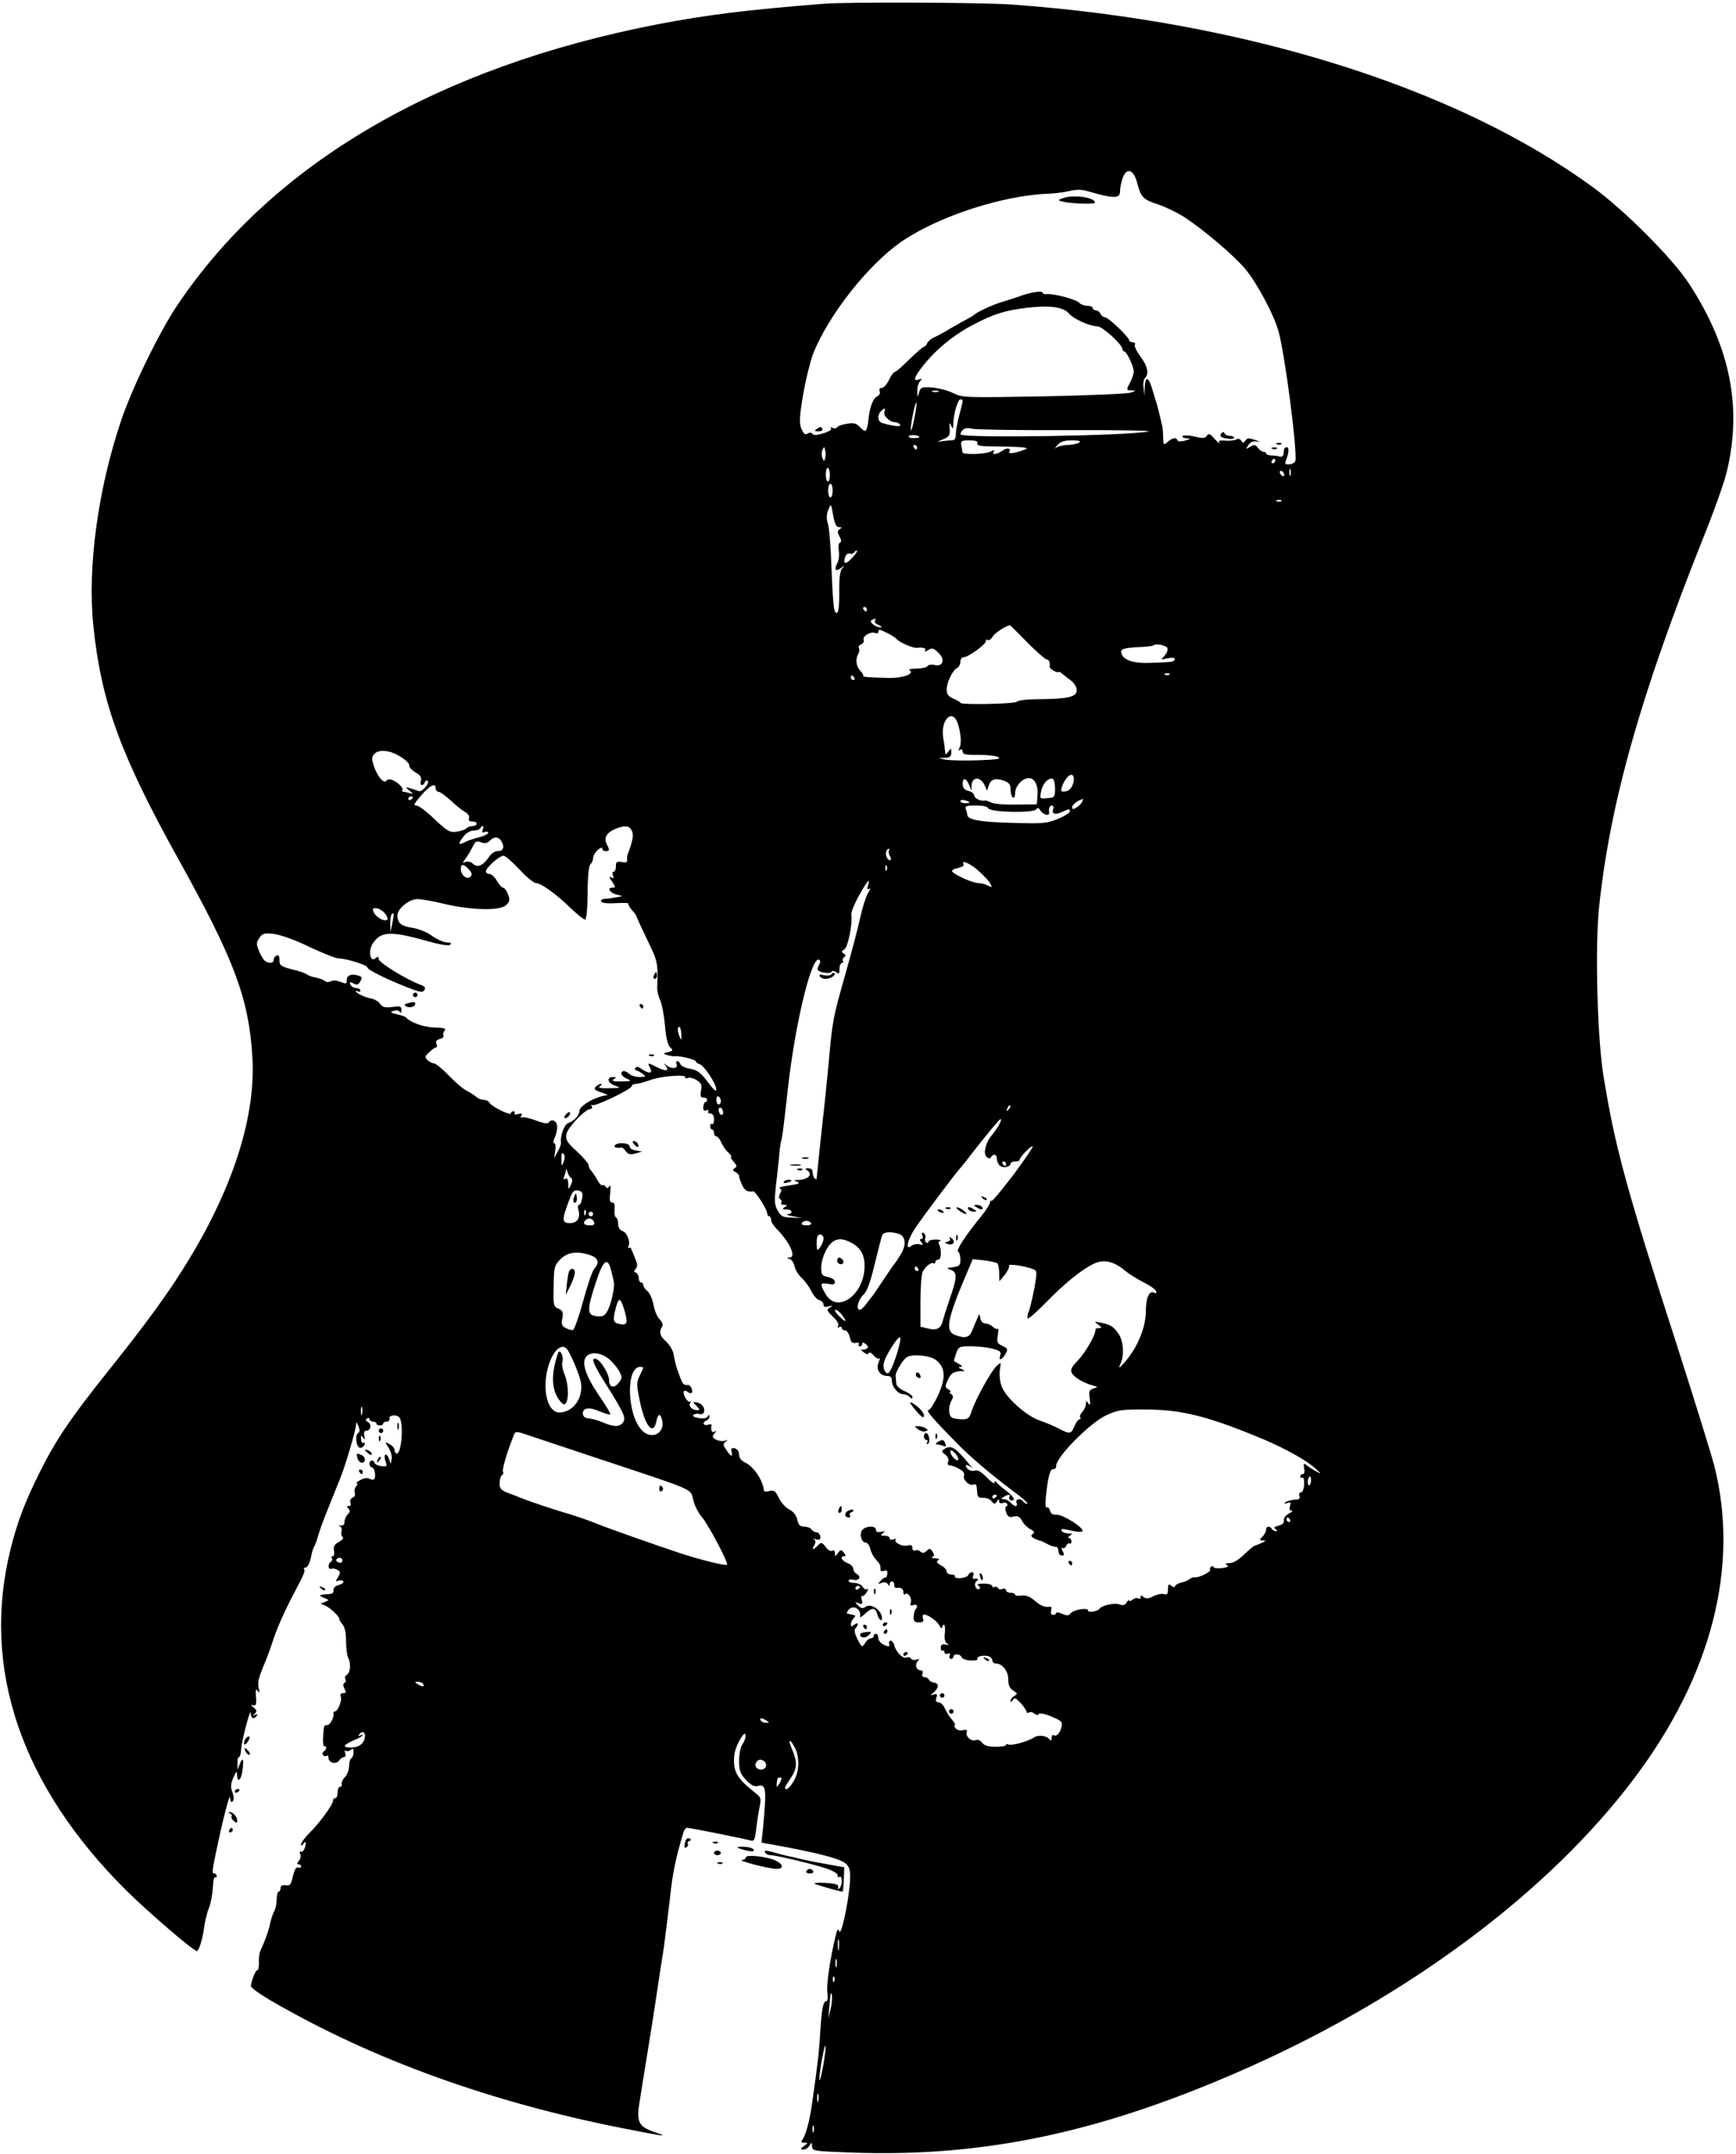 <?xml version="1.0" standalone="no"?>
<!DOCTYPE svg PUBLIC "-//W3C//DTD SVG 20010904//EN"
 "http://www.w3.org/TR/2001/REC-SVG-20010904/DTD/svg10.dtd">
<svg version="1.0" xmlns="http://www.w3.org/2000/svg"
 width="761pt" height="944pt" viewBox="0 0 761 944"
 preserveAspectRatio="xMidYMid meet">

<g transform="translate(0,944) scale(0.1,-0.1)"
fill="#000000" stroke="none">
<path d="M3605 9423 c-331 -26 -505 -48 -720 -89 -967 -187 -1690 -610 -2108
-1232 -78 -116 -197 -360 -245 -502 -102 -301 -149 -642 -123 -900 34 -335
119 -568 373 -1025 244 -439 308 -608 324 -862 17 -256 -79 -564 -275 -888
-89 -147 -184 -277 -366 -505 -154 -193 -219 -288 -289 -428 -65 -130 -100
-221 -130 -342 -129 -521 46 -1036 508 -1495 94 -93 294 -265 309 -265 9 0 26
55 32 105 4 28 13 65 21 84 8 19 15 58 17 87 1 29 5 50 10 47 4 -2 7 1 7 6 0
6 -5 11 -11 11 -11 0 -10 9 18 140 28 130 52 216 52 191 1 -17 4 -22 11 -15 6
6 6 20 -1 39 -9 24 -8 37 4 65 13 29 16 31 16 13 2 -39 18 -25 24 19 7 50 1
61 -12 27 l-10 -24 0 28 c-1 15 2 27 7 27 4 0 8 15 9 33 3 43 42 188 42 160 1
-25 15 -30 27 -11 5 7 2 8 -7 3 -11 -6 -12 -5 -2 5 10 11 9 16 -5 27 -13 11
-13 14 -2 10 12 -4 15 4 12 37 -2 31 -1 38 8 26 8 -12 9 -9 4 13 -6 25 -1 45
32 122 7 17 22 58 33 93 20 58 51 127 96 212 38 71 44 87 38 94 -3 3 -2 6 4 6
12 0 22 21 29 59 3 14 8 29 12 35 4 6 12 29 18 51 11 36 27 78 96 248 23 57
68 210 69 235 0 12 3 10 10 -7 7 -17 6 -27 -1 -31 -16 -10 -8 -65 9 -65 8 0
16 6 19 14 3 8 0 11 -5 8 -5 -3 -10 4 -10 16 -2 18 0 19 8 7 9 -12 10 -10 6 8
-3 14 0 22 8 22 20 0 26 28 8 38 -11 6 -12 11 -4 16 6 4 11 2 11 -3 0 -6 7
-11 15 -11 8 0 15 -4 15 -8 0 -5 7 -9 15 -9 8 0 15 4 15 9 0 4 7 8 15 8 8 0
14 5 12 12 -3 15 24 21 41 9 23 -14 14 -161 -9 -161 -5 0 -9 7 -9 15 0 8 -10
20 -22 26 -22 12 -22 12 -5 -15 10 -15 16 -37 14 -49 l-4 -22 -8 22 c-4 13
-11 20 -16 18 -4 -3 -4 -16 1 -29 8 -22 6 -24 -18 -21 -14 1 -28 8 -30 14 -5
16 -22 13 -22 -4 0 -8 4 -15 9 -15 11 0 19 -30 14 -47 -3 -9 -10 -10 -21 -4
-12 6 -26 4 -42 -5 -14 -7 -21 -13 -16 -14 5 0 3 -6 -3 -14 -6 -7 -9 -20 -6
-28 4 -9 -1 -18 -9 -21 -9 -4 -13 -13 -10 -22 4 -9 1 -15 -7 -15 -10 0 -10 -3
-2 -11 9 -9 8 -15 -3 -26 -8 -8 -14 -23 -14 -33 0 -12 -6 -17 -17 -15 -10 1
-12 0 -5 -2 8 -3 12 -13 9 -24 -3 -10 0 -22 5 -25 6 -4 -1 -13 -16 -21 -20
-11 -25 -19 -22 -38 3 -14 0 -25 -5 -25 -6 0 -8 -4 -4 -9 3 -5 1 -12 -5 -16
-14 -9 -12 -35 3 -30 6 3 19 0 27 -5 13 -8 13 -13 2 -31 -12 -19 -12 -21 2
-16 8 3 18 2 21 -3 3 -5 -6 -12 -20 -16 -16 -4 -24 -12 -23 -23 2 -11 -5 -16
-22 -17 -42 -2 -46 -5 -20 -16 24 -10 24 -10 5 -18 l-20 -8 20 -8 c21 -8 66
-51 62 -59 -1 -2 5 -13 14 -23 10 -11 16 -38 16 -73 0 -30 4 -64 10 -75 12
-25 9 -64 -7 -74 -7 -4 -10 -12 -6 -18 3 -6 2 -13 -4 -17 -7 -4 -7 -12 0 -26
9 -15 7 -19 -6 -19 -10 0 -14 -5 -10 -15 6 -17 -13 -65 -26 -65 -4 0 -7 -3 -6
-7 4 -17 -14 -53 -28 -53 -15 0 -15 -2 -18 -62 0 -20 2 -34 6 -31 5 2 8 0 8
-6 0 -5 -5 -13 -10 -16 -6 -4 -8 -11 -4 -16 3 -5 10 -7 15 -4 5 4 9 0 9 -8 0
-22 32 -31 46 -13 6 9 16 16 22 16 7 0 9 8 5 18 -3 9 -3 14 2 10 4 -4 14 -3
22 3 10 9 13 7 13 -9 0 -12 -4 -24 -10 -27 -5 -3 -10 -19 -10 -36 0 -16 -8
-37 -18 -47 -10 -10 -16 -24 -14 -30 2 -7 -1 -12 -7 -12 -6 0 -11 -11 -11 -25
0 -14 -4 -25 -10 -25 -5 0 -10 -5 -10 -11 0 -16 -55 -93 -100 -138 -22 -22
-40 -46 -40 -53 0 -9 3 -9 10 2 6 9 10 10 10 3 0 -21 -12 -43 -21 -37 -5 3 -6
-2 -3 -11 4 -8 1 -22 -6 -30 -9 -10 -9 -15 -1 -15 6 0 11 -4 11 -10 0 -5 -6
-7 -13 -4 -9 3 -16 -10 -23 -38 -8 -37 -12 -43 -31 -40 -16 2 -23 -2 -23 -12
0 -9 -4 -16 -9 -16 -4 0 -8 -15 -8 -33 0 -17 -4 -41 -11 -53 -6 -11 -13 -32
-16 -45 -6 -33 -21 -77 -45 -129 -4 -8 -7 -31 -6 -52 0 -20 -3 -34 -7 -32 -6
4 -28 -50 -28 -70 0 -7 39 -35 87 -63 443 -258 970 -448 1555 -562 177 -35
194 -37 123 -13 -63 22 -75 43 -63 120 5 31 20 127 34 212 14 85 34 211 44
280 10 69 24 157 30 195 5 39 17 132 26 209 12 117 26 184 61 299 3 9 10 17
15 17 13 0 256 -49 280 -56 14 -4 18 5 23 53 4 32 11 75 15 96 7 33 5 41 -13
55 -88 69 -105 98 -98 171 3 36 44 110 49 89 2 -10 -4 -28 -12 -40 -10 -13
-16 -43 -16 -74 0 -44 5 -57 30 -84 21 -22 36 -31 50 -27 39 10 41 -8 25 -183
l-7 -65 99 -18 c174 -33 257 -56 276 -79 14 -17 16 -33 12 -87 -9 -96 -38
-227 -46 -204 -5 14 -9 9 -16 -22 -24 -98 -41 -213 -36 -247 3 -23 1 -38 -5
-38 -14 0 -20 -35 -27 -145 -5 -85 -12 -141 -36 -310 -11 -74 -27 -132 -42
-153 -7 -8 -4 -12 9 -12 17 0 17 -1 -2 -15 -17 -13 -17 -14 -2 -15 9 0 22 8
27 18 9 15 10 15 11 -4 0 -20 6 -21 163 -27 595 -23 1119 90 1766 380 705 317
1307 770 1676 1261 339 451 461 929 350 1368 -13 50 -84 279 -158 510 -227
703 -277 884 -328 1200 -27 166 -37 556 -20 730 47 457 179 927 452 1613 50
123 99 260 109 305 68 283 14 549 -168 826 -72 109 -282 320 -420 420 -595
435 -1521 726 -2547 800 -125 9 -729 12 -830 3z m1380 -785 c16 -62 26 -73 92
-94 30 -10 83 -35 117 -57 81 -53 216 -167 266 -227 49 -59 123 -196 144 -270
28 -95 85 -537 74 -571 -2 -7 -14 -13 -27 -14 -16 -1 -20 2 -15 14 14 33 16
61 5 61 -6 0 -12 -4 -12 -10 -1 -5 -2 -16 -3 -22 -1 -7 -8 -11 -16 -9 -8 3
-25 5 -37 5 -13 1 -23 4 -23 9 0 4 -5 7 -11 7 -7 0 -18 8 -25 18 -11 14 -16
15 -34 4 -19 -12 -20 -11 -8 7 9 14 20 19 38 16 16 -3 13 0 -8 7 -27 9 -35 9
-43 -3 -8 -12 -10 -12 -18 0 -5 8 -14 10 -22 5 -8 -4 -29 -7 -47 -5 -26 2 -33
0 -27 -11 4 -7 -4 1 -19 17 -21 24 -27 27 -35 16 -8 -12 -18 -13 -55 -4 -26 6
-49 6 -52 2 -3 -5 5 -9 18 -10 20 -1 19 -2 -7 -10 -19 -5 -31 -5 -33 1 -5 15
-23 12 -44 -7 -17 -15 -18 -14 -19 20 -1 21 -2 40 -3 45 -1 4 -6 23 -10 42 -4
19 -11 46 -15 60 -5 14 -14 44 -21 68 -16 52 -29 54 -32 5 l-1 -38 -4 34 c-3
18 0 38 6 44 19 19 12 52 -20 95 -17 23 -28 46 -24 52 3 5 -1 10 -9 10 -9 0
-16 4 -16 8 0 14 -92 102 -107 102 -7 0 -16 7 -19 15 -4 8 -12 15 -20 15 -8 0
-14 5 -14 10 0 6 -11 10 -24 10 -13 0 -29 6 -35 13 -12 15 -115 42 -143 38
-10 -1 -18 2 -18 7 0 10 -63 -1 -105 -18 -11 -4 -40 -13 -65 -21 -41 -11 -118
-46 -130 -59 -3 -3 -16 -11 -30 -18 -14 -7 -47 -26 -75 -42 -27 -17 -60 -34
-73 -40 -12 -5 -25 -17 -28 -25 -4 -8 -10 -15 -14 -15 -5 0 -33 -25 -64 -55
-30 -30 -59 -55 -63 -55 -5 0 -17 -16 -26 -35 -9 -19 -23 -35 -32 -35 -9 0
-12 -6 -9 -15 4 -8 -1 -17 -9 -21 -19 -7 -34 -45 -40 -102 -7 -55 -12 -61 -37
-34 -16 17 -27 20 -57 15 -21 -3 -41 -10 -44 -16 -4 -5 -12 -6 -19 -2 -8 5
-11 4 -7 -2 4 -6 -12 -16 -35 -22 -27 -9 -43 -9 -47 -2 -4 6 -12 6 -21 1 -11
-7 -17 -1 -27 21 -10 24 -9 49 7 147 11 64 31 146 44 181 68 171 243 393 389
493 163 111 444 202 642 209 28 1 69 6 93 12 30 7 54 7 80 -1 119 -34 142 -33
142 2 0 13 5 37 11 55 17 49 49 39 64 -21z m-300 -571 c21 -25 92 -57 126 -57
21 0 109 -80 109 -99 0 -6 4 -11 8 -11 11 0 42 -66 42 -88 0 -9 -7 -30 -15
-46 -19 -36 -19 -36 8 -37 18 -1 17 -2 -8 -10 -16 -5 -189 -12 -383 -16 -344
-6 -354 -6 -395 15 -23 11 -64 22 -91 24 -46 3 -50 1 -57 -22 -7 -24 -7 -24
-8 5 -1 17 5 37 12 44 10 11 9 13 -5 8 -28 -10 -21 11 19 61 56 71 136 136
221 180 88 46 139 62 232 73 101 12 161 4 185 -24z m-572 -344 c-7 -2 -19 -2
-25 0 -7 3 -2 5 12 5 14 0 19 -2 13 -5z m107 -40 c0 -5 -7 -33 -15 -63 -8 -30
-15 -67 -15 -82 0 -22 -5 -28 -22 -28 -13 0 -34 -3 -48 -5 -15 -3 -11 0 10 8
31 13 35 18 33 48 -2 27 -1 30 6 14 8 -17 10 -16 10 10 1 42 20 105 31 105 6
0 10 -3 10 -7z m-211 -72 c-6 -34 -14 -60 -16 -57 -2 2 1 32 8 65 6 34 14 60
16 57 2 -2 -1 -32 -8 -65z m-132 25 c-7 -17 23 -46 46 -46 9 0 19 -5 23 -11 6
-11 -25 -8 -78 7 -21 6 -24 34 -6 52 16 16 21 15 15 -2z m808 -81 c215 1 372
-2 350 -6 -97 -19 -806 -30 -824 -13 -2 2 1 10 8 18 8 10 21 12 44 7 18 -4
208 -7 422 -6z m-655 -31 c0 -2 -12 -4 -26 -4 -14 0 -23 4 -20 9 6 8 46 4 46
-5z m254 -27 c-3 -9 12 -13 63 -13 133 -2 169 -5 148 -13 -39 -16 -77 -22 -71
-12 11 17 -10 21 -30 6 -23 -17 -48 -20 -38 -4 5 8 1 8 -14 0 -23 -12 -122
-15 -123 -3 0 4 -2 17 -5 30 -3 20 0 22 36 22 28 0 38 -4 34 -13z m446 3 c-8
-5 -31 -10 -50 -10 -20 0 -42 -6 -50 -12 -8 -7 -6 -3 4 10 15 17 30 22 65 22
33 0 42 -3 31 -10z m-710 -20 c0 -5 -2 -10 -4 -10 -3 0 -8 5 -11 10 -3 6 -1
10 4 10 6 0 11 -4 11 -10z m-403 -47 c-4 -17 -4 -17 -12 0 -4 9 -4 25 0 35 8
16 8 16 12 0 3 -10 3 -26 0 -35z m1973 -13 c0 -5 -5 -10 -11 -10 -5 0 -7 5 -4
10 3 6 8 10 11 10 2 0 4 -4 4 -10z m-1952 -60 c0 -16 -4 -30 -9 -30 -5 0 -9
14 -9 30 0 17 4 30 8 30 5 0 9 -13 10 -30z m2019 -2 c-3 -7 -5 -2 -5 12 0 14
2 19 5 13 2 -7 2 -19 0 -25z m-27 1 c0 -6 -4 -7 -10 -4 -5 3 -10 11 -10 16 0
6 5 7 10 4 6 -3 10 -11 10 -16z m-1980 -69 c0 -16 -4 -30 -10 -30 -5 0 -10 14
-10 30 0 17 5 30 10 30 6 0 10 -13 10 -30z m1967 -46 c-3 -3 -12 -4 -19 -1 -8
3 -5 6 6 6 11 1 17 -2 13 -5z m-1939 -114 c13 0 14 -2 3 -9 -11 -7 -11 -13 -1
-32 9 -16 9 -24 2 -27 -6 -2 -8 -17 -5 -36 3 -18 0 -43 -7 -55 -15 -28 -6 -38
17 -20 16 13 17 12 4 -3 -9 -12 -13 -44 -12 -102 1 -47 -3 -87 -8 -90 -15 -10
-19 20 -26 194 -3 91 -10 179 -16 196 -7 22 -6 39 2 60 12 29 12 29 21 -23 7
-39 14 -53 26 -53z m57 -135 c-27 -30 -41 -29 -30 4 3 11 12 18 20 15 7 -3 16
0 20 6 4 6 9 9 12 7 2 -3 -7 -17 -22 -32z m65 -225 c0 -5 -2 -10 -4 -10 -3 0
-8 5 -11 10 -3 6 -1 10 4 10 6 0 11 -4 11 -10z m35 -50 c-3 -6 4 -14 17 -19
13 -6 16 -10 8 -10 -23 -1 -54 26 -38 32 19 8 20 8 13 -3z m668 -95 c41 -41
79 -75 85 -75 11 0 16 -13 13 -32 0 -4 8 -12 19 -18 11 -6 20 -8 20 -5 0 3 6
1 13 -5 6 -5 24 -19 40 -31 16 -12 27 -30 27 -44 0 -29 -37 -38 -165 -39 -50
0 -93 -5 -97 -11 -7 -10 -248 -15 -248 -5 0 3 -13 11 -30 18 -23 10 -30 20
-30 40 0 32 25 84 46 95 8 4 14 17 14 27 0 11 7 20 15 20 20 0 101 59 97 72
-1 5 2 7 7 3 6 -3 16 4 23 16 10 16 55 45 75 49 2 0 36 -34 76 -75z m-610 39
c18 -9 34 -20 37 -24 9 -13 71 -41 88 -39 31 3 43 -1 37 -12 -4 -6 2 -5 13 2
18 11 24 9 45 -11 32 -30 21 -64 -17 -54 -13 3 -27 1 -30 -5 -4 -6 -26 -11
-49 -11 -25 0 -37 -4 -29 -8 22 -15 -31 -34 -89 -33 -88 2 -119 4 -115 9 3 2
-4 13 -14 24 -18 20 -21 52 -6 76 4 7 4 17 1 22 -3 6 1 13 10 16 9 4 14 13 11
20 -6 16 30 38 50 30 8 -3 14 -1 14 4 0 14 6 13 43 -6z m1225 -66 c2 -9 -5
-23 -14 -33 -17 -17 -16 -17 14 -10 21 4 32 3 32 -4 0 -6 -10 -11 -22 -12 -13
-1 -52 -3 -88 -4 -67 -3 -113 11 -123 39 -8 21 3 26 72 30 34 1 63 5 66 7 11
11 60 1 63 -13z m9 -114 c-3 -3 -12 -4 -19 -1 -8 3 -5 6 6 6 11 1 17 -2 13 -5z
m-1382 -14 c3 -5 1 -10 -4 -10 -6 0 -11 5 -11 10 0 6 2 10 4 10 3 0 8 -4 11
-10z m454 -202 c14 -44 17 -90 6 -107 -5 -10 -4 -12 3 -7 7 4 12 1 12 -8 0
-12 14 -15 69 -14 38 0 77 -4 87 -10 14 -8 -8 -11 -92 -14 -61 -2 -124 0 -140
3 l-29 7 28 1 c21 1 27 6 27 23 0 20 -1 21 -13 4 -12 -16 -13 -16 -14 1 -1 10
-4 36 -8 58 -14 81 41 134 64 63z m-2442 -145 c23 -14 39 -31 37 -37 -2 -6 9
-20 26 -30 23 -13 29 -23 25 -37 -7 -21 10 -27 18 -6 2 6 8 9 12 5 10 -10 -25
-50 -39 -45 -6 2 -22 8 -36 12 -25 7 -25 7 -5 -10 18 -15 18 -16 2 -11 -10 3
-23 6 -28 6 -6 0 -8 4 -5 8 6 9 -21 35 -47 45 -9 3 -19 2 -23 -4 -10 -16 -39
17 -54 61 -11 32 -11 42 0 55 19 23 71 18 117 -12z m2946 -120 c-6 -18 -18
-29 -32 -31 -20 -3 -22 0 -16 20 4 13 14 31 23 41 22 25 37 7 25 -30z m-453
-7 l9 -21 0 22 c2 41 40 41 58 0 l10 -22 7 22 c9 28 29 35 66 22 24 -9 30 -17
30 -39 0 -16 5 -32 10 -35 6 -4 10 5 10 19 0 31 32 66 60 66 26 0 42 -32 38
-78 l-3 -37 -90 -1 c-50 -1 -99 3 -110 9 -11 6 -24 10 -29 9 -16 -5 -46 10
-46 23 0 7 -11 16 -25 19 -18 5 -25 13 -25 32 0 29 17 24 30 -10z m375 -12 c0
-37 -2 -39 -34 -42 -33 -3 -34 -3 -27 30 6 34 32 61 51 55 5 -2 10 -21 10 -43z
m-2715 1 c0 -8 6 -15 13 -15 6 0 31 -18 55 -40 23 -22 52 -44 63 -50 12 -7 18
-18 15 -26 -3 -9 1 -14 14 -14 11 0 20 -4 20 -10 0 -5 -8 -10 -18 -10 -10 0
-23 -5 -29 -11 -5 -5 -25 -12 -43 -14 -28 -4 -40 3 -95 55 -34 33 -70 60 -80
60 -14 0 -9 9 21 44 40 46 64 57 64 31z m-100 -39 c0 -3 -4 -8 -10 -11 -5 -3
-10 -1 -10 4 0 6 5 11 10 11 6 0 10 -2 10 -4z m2440 -22 c0 -2 -9 -4 -20 -4
-11 0 -20 4 -20 9 0 5 9 7 20 4 11 -3 20 -7 20 -9z m494 3 c-2 -7 -13 -18 -24
-25 -16 -10 -20 -10 -20 1 0 11 24 29 47 36 1 1 0 -5 -3 -12z m-412 -29 c6
-18 199 -22 210 -5 6 9 11 7 19 -5 10 -18 40 -26 38 -10 -3 18 2 32 12 32 6 0
9 -7 6 -15 -9 -23 10 -28 43 -11 24 11 30 12 30 1 0 -7 -24 -22 -53 -34 -49
-20 -66 -21 -205 -17 -140 4 -192 14 -192 36 0 4 -3 15 -6 24 -5 13 2 16 44
16 31 0 52 -5 54 -12z m-2216 -94 c-4 -12 -2 -15 9 -10 8 3 15 1 15 -4 0 -5
-19 -14 -42 -20 -24 -6 -51 -15 -61 -21 -28 -15 -30 -6 -6 24 12 16 30 27 44
27 13 0 27 5 30 10 10 16 18 12 11 -6z m653 -3 c10 -18 6 -42 -16 -101 -4 -8
-5 -21 -4 -29 2 -10 -5 -12 -23 -9 -22 4 -26 2 -26 -18 0 -13 -4 -24 -10 -24
-5 0 -6 -7 -3 -17 5 -12 3 -14 -8 -8 -10 7 -9 1 4 -18 16 -24 16 -27 1 -27
-26 0 -9 -25 22 -31 21 -5 24 -7 9 -9 -11 -2 -24 -4 -30 -5 -5 -2 -20 -3 -33
-4 -14 -1 -21 -5 -16 -12 4 -7 29 -9 65 -7 32 2 56 1 54 -2 -3 -4 5 -16 15
-28 11 -12 20 -24 20 -27 0 -3 21 -49 47 -103 47 -96 48 -103 44 -210 -1 -13
5 -38 13 -55 8 -18 17 -67 21 -111 4 -52 12 -84 22 -95 15 -14 14 -16 -8 -22
-24 -5 -24 -6 -3 -13 12 -3 26 -6 30 -5 18 4 94 -14 94 -22 0 -4 8 -10 18 -13
20 -7 72 -86 72 -111 0 -11 -14 1 -37 33 -31 41 -45 52 -76 58 -21 3 -41 12
-44 20 -3 8 -9 14 -14 14 -4 0 -6 -7 -3 -15 8 -19 -26 -21 -46 -2 -12 10 -12
9 -1 -5 17 -23 -2 -24 -43 -3 -37 19 -39 19 -26 -5 13 -25 -5 -27 -37 -5 -14
10 -24 12 -28 5 -3 -5 -2 -10 2 -10 5 0 18 -7 29 -15 18 -14 17 -14 -13 -15
-17 0 -39 7 -47 16 -9 8 -20 12 -26 9 -14 -8 -3 -24 24 -35 16 -7 9 -9 -29 -9
-36 -1 -46 2 -35 9 13 8 13 10 -2 10 -30 0 -26 -25 6 -37 30 -11 29 -11 -24
-12 -39 -1 -51 2 -40 9 8 5 10 10 4 10 -5 0 -16 -6 -22 -12 -10 -10 -6 -15 20
-24 l33 -12 -30 -7 c-47 -13 -95 -45 -95 -64 0 -19 -24 -44 -51 -54 -15 -5
-34 -57 -30 -84 1 -7 -5 -25 -14 -40 l-16 -28 5 33 c3 18 1 32 -5 32 -5 0 -4
11 4 28 7 15 11 37 9 50 -3 22 -26 30 -37 12 -4 -6 -26 -2 -57 10 -28 11 -56
16 -61 13 -6 -4 -7 -1 -2 7 6 10 3 12 -13 8 -12 -4 -20 -2 -16 3 3 5 0 9 -5 9
-6 0 -11 -4 -11 -9 0 -12 -83 28 -93 45 -4 8 -16 14 -27 14 -10 0 -25 6 -32
13 -7 6 -26 19 -42 27 -17 8 -52 39 -80 68 -27 28 -56 52 -64 52 -7 0 -20 7
-28 14 -12 13 -12 18 8 35 12 12 25 21 30 21 4 0 5 7 1 16 -4 10 1 17 16 21
11 3 18 9 15 15 -3 5 -1 15 5 21 8 10 -2 13 -44 14 -47 1 -108 23 -125 44 -3
4 -21 10 -40 14 -29 7 -32 9 -15 15 12 4 23 3 27 -4 5 -7 8 -4 8 8 0 16 -6 18
-40 13 -32 -4 -43 -1 -53 13 -7 11 -25 21 -39 24 -29 5 -68 24 -68 32 0 3 5 2
10 -1 6 -3 10 -1 10 4 0 6 -9 11 -19 11 -10 0 -21 7 -25 15 -4 13 -2 13 14 5
15 -8 21 -6 30 10 9 17 7 20 -14 26 -29 7 -46 -1 -46 -22 0 -17 -1 -17 -33 -5
-13 5 -30 5 -37 1 -8 -5 -19 -5 -26 1 -7 6 -25 12 -40 15 -16 3 -33 9 -39 14
-5 5 -35 15 -65 22 -49 13 -55 17 -55 40 1 17 -4 24 -12 21 -7 -3 -13 -11 -13
-19 0 -15 -18 -18 -37 -6 -7 4 -19 24 -27 43 -13 32 -13 38 1 59 14 20 22 22
65 17 29 -4 94 -27 155 -57 58 -27 115 -50 127 -50 32 0 126 -29 126 -39 0
-10 77 -49 173 -87 58 -23 70 -25 77 -13 7 10 2 17 -18 24 -60 22 -182 97
-182 112 0 12 -3 13 -15 3 -22 -19 -32 33 -11 65 35 54 77 56 236 12 62 -18
98 -23 104 -17 7 7 1 10 -15 10 -14 0 -43 13 -65 29 -22 16 -59 31 -86 35 -50
8 -64 19 -66 53 -1 30 51 73 88 73 16 0 69 -9 117 -21 118 -28 244 -31 271 -6
17 16 18 22 9 48 -6 16 -16 29 -22 29 -5 0 -18 14 -27 30 -9 17 -24 30 -33 30
-8 0 -15 5 -15 11 0 16 59 69 77 69 8 0 39 -27 70 -60 30 -33 63 -60 73 -60
22 0 91 -50 154 -112 28 -26 55 -48 60 -48 7 0 11 42 12 115 0 75 5 120 12
127 7 7 12 19 12 28 0 9 9 25 20 35 11 10 20 13 20 7 0 -7 7 -12 15 -12 18 0
18 5 5 30 -14 26 -2 50 34 66 43 18 64 17 75 -5z m-569 -51 c13 -25 5 -40 -20
-40 -11 0 -27 -11 -36 -25 -25 -38 -51 -49 -70 -31 -8 9 -22 12 -32 9 -16 -7
-16 -5 1 17 10 14 23 37 30 51 10 22 16 25 35 18 17 -6 28 -5 38 6 21 21 41
19 54 -5z m1697 -36 c-3 -4 -2 -15 4 -25 6 -11 6 -19 0 -19 -5 0 -12 7 -15 16
-6 16 0 34 11 34 4 0 3 -3 0 -6z m393 -91 c23 -20 46 -45 51 -55 9 -17 8 -18
-10 -9 -11 6 -30 11 -42 11 -25 0 -105 36 -115 51 -3 5 8 12 25 15 17 4 28 10
25 15 -14 24 31 5 66 -28z m-2235 7 c14 -15 16 -23 7 -32 -15 -15 -42 7 -42
33 0 25 12 24 35 -1z m1832 -2 c-3 -8 -6 -5 -6 6 -1 11 2 17 5 13 3 -3 4 -12
1 -19z m-82 -69 c-5 -15 -4 -19 5 -14 7 4 5 -4 -4 -17 -9 -14 -25 -63 -35
-109 -10 -46 -39 -156 -64 -244 -58 -205 -57 -200 -77 -420 -6 -66 -20 -199
-31 -295 -10 -96 -19 -179 -19 -184 0 -11 -14 2 -16 15 -1 5 -2 14 -3 19 0 6
-9 10 -18 10 -14 0 -15 -2 -5 -9 27 -17 6 -40 -38 -42 -22 0 -23 -1 -5 -8 15
-6 6 -10 -35 -16 -30 -4 -49 -9 -43 -12 9 -3 10 -10 3 -23 -7 -13 -7 -21 0
-25 6 -4 8 -11 5 -16 -4 -5 2 -9 12 -9 15 0 16 -2 3 -10 -12 -8 -11 -10 8 -10
26 0 30 -19 5 -21 -10 -1 0 -5 22 -9 l40 -8 -45 2 c-38 1 -46 5 -61 31 -14 25
-15 42 -8 105 5 41 11 99 14 128 2 29 6 61 9 70 5 18 7 26 31 242 33 287 104
574 136 554 5 -3 6 -11 2 -17 -4 -7 -8 -17 -9 -24 -2 -13 54 -24 62 -11 3 5
12 4 20 -3 11 -9 14 -7 14 15 0 14 5 26 11 26 5 0 8 4 4 9 -3 5 0 13 6 17 8 4
7 9 -2 15 -12 8 -11 11 3 19 15 10 36 110 30 153 -1 10 14 48 34 83 36 65 51
81 39 43z m-2121 -118 c10 -11 16 -24 15 -29 -6 -15 -46 4 -59 27 -9 18 -8 21
8 21 10 0 27 -9 36 -19z m36 -46 l-8 -40 -1 36 c0 20 2 39 6 42 11 11 11 4 3
-38z m1267 -488 c1 -26 0 -28 -7 -12 -11 26 -12 45 -2 45 4 0 8 -15 9 -33z
m17 -189 c-3 -4 2 -5 11 -2 8 4 26 -1 40 -10 20 -13 23 -22 18 -46 -4 -23 -2
-30 11 -30 9 0 16 -4 16 -10 0 -5 -4 -10 -8 -10 -4 0 -8 -9 -9 -21 -1 -15 3
-19 13 -15 9 3 12 1 9 -4 -3 -6 1 -10 9 -10 10 0 16 -9 16 -26 0 -14 -4 -23
-8 -20 -5 3 -9 -1 -9 -9 0 -8 4 -15 9 -15 4 0 8 -7 8 -15 0 -8 5 -15 10 -15 6
0 16 -12 22 -27 7 -16 21 -36 32 -45 10 -10 15 -18 11 -18 -4 0 0 -9 11 -21
14 -16 16 -22 5 -28 -11 -7 -10 -11 4 -18 9 -5 16 -13 15 -17 -1 -4 5 -20 12
-36 11 -27 25 -35 50 -31 10 1 61 -80 61 -96 0 -7 4 -13 9 -13 4 0 8 -7 8 -15
0 -9 11 -27 24 -40 57 -57 88 -124 58 -126 -16 -1 -16 -2 -1 -6 9 -2 19 -17
22 -32 3 -15 17 -39 32 -52 14 -13 33 -39 42 -58 9 -19 25 -36 35 -39 10 -2
18 -11 18 -19 0 -10 7 -13 23 -8 19 5 19 4 5 -5 -16 -10 -14 -13 13 -40 19
-17 28 -34 23 -41 -4 -8 -3 -9 4 -5 7 4 12 2 12 -3 0 -6 6 -11 14 -11 8 0 17
-13 21 -29 5 -23 11 -29 26 -26 11 2 17 0 14 -6 -4 -5 -1 -9 4 -9 6 0 11 5 11
11 0 8 5 7 15 -1 12 -10 13 -15 3 -21 -6 -4 -17 -5 -23 -3 -5 3 -1 -2 10 -11
12 -10 21 -12 23 -5 2 6 12 2 21 -9 10 -12 21 -17 25 -14 4 4 3 -5 -3 -19 -12
-31 7 -58 40 -58 13 0 19 -7 19 -22 0 -26 27 -58 50 -58 9 0 21 -5 28 -12 9
-9 12 -9 12 0 0 6 -16 18 -35 26 -21 9 -35 22 -36 33 -1 10 -2 25 -3 33 -1 16
30 70 49 82 22 16 102 8 128 -12 42 -33 44 -78 9 -155 -17 -36 -36 -65 -42
-65 -13 0 20 -38 125 -145 63 -64 156 -143 276 -232 23 -18 38 -33 31 -33 -6
0 -14 5 -17 10 -10 16 -35 12 -29 -5 4 -8 2 -15 -4 -15 -5 0 -15 7 -22 15 -7
8 -20 15 -29 15 -14 0 -14 2 -1 10 19 12 33 13 25 1 -3 -5 -1 -12 4 -15 5 -4
12 -2 15 3 3 5 -11 21 -32 37 -20 15 -40 33 -44 38 -5 7 -8 7 -8 -2 0 -7 -16
4 -35 24 -24 25 -40 34 -53 29 -11 -3 -24 1 -32 10 -15 18 0 20 20 3 8 -7 -6
10 -30 38 -46 53 -63 61 -90 44 -13 -9 -13 -12 4 -25 11 -8 16 -21 13 -30 -4
-8 -2 -16 3 -16 19 -3 25 -5 48 -18 14 -7 21 -18 18 -26 -7 -18 22 -48 40 -41
8 3 14 0 15 -7 1 -7 2 -21 3 -32 1 -15 8 -20 26 -19 13 1 30 -6 37 -15 11 -14
14 -14 23 -1 7 12 10 12 10 1 0 -7 6 -11 15 -8 8 4 17 2 20 -3 3 -4 1 -10 -4
-12 -5 -2 -5 -13 0 -27 7 -18 14 -22 32 -17 18 4 27 0 37 -18 6 -13 23 -30 36
-37 18 -9 21 -15 12 -21 -10 -6 -9 -11 4 -19 10 -5 21 -10 25 -10 5 -1 17 -6
28 -12 20 -11 26 -13 45 -16 6 0 10 -9 10 -19 0 -10 7 -19 14 -19 12 0 13 5 4
20 -6 12 -6 17 0 13 5 -3 13 1 16 10 3 8 10 13 14 10 5 -3 9 1 9 9 0 8 -5 15
-11 15 -6 0 -4 5 4 10 12 8 11 10 -7 10 -12 0 -25 5 -28 10 -7 12 -1 12 48 1
20 -5 39 -5 42 -1 9 14 -87 74 -113 72 -16 -1 -26 4 -29 18 -3 11 -10 17 -15
14 -6 -4 -6 18 -2 58 9 82 19 114 33 110 6 -1 11 5 11 14 0 39 148 189 220
222 49 23 67 26 170 25 162 0 278 -30 520 -131 98 -42 188 -92 227 -128 27
-24 27 -25 3 -12 -14 7 -32 19 -41 26 -14 11 -16 10 -12 -13 3 -15 1 -25 -6
-25 -6 0 -11 -5 -11 -11 0 -5 4 -8 9 -4 5 3 9 -10 8 -30 -1 -20 -7 -35 -14
-35 -7 0 -10 -7 -7 -15 4 -9 0 -15 -7 -16 -27 -1 -51 -8 -57 -15 -4 -4 1 -4
11 -1 15 6 17 3 12 -13 -4 -13 -2 -20 7 -20 7 0 2 -6 -12 -13 -14 -8 -24 -20
-22 -30 2 -11 -6 -19 -24 -23 -19 -5 -22 -9 -12 -15 9 -6 9 -9 1 -9 -6 0 -15
5 -18 10 -9 15 -25 12 -25 -4 0 -8 -7 -22 -16 -30 -14 -15 -14 -16 3 -17 14 0
12 -3 -7 -11 -14 -6 -28 -12 -31 -12 -3 -1 -24 -18 -45 -38 -24 -24 -48 -38
-64 -38 -18 0 -21 -3 -11 -9 9 -6 2 -10 -23 -13 -20 -2 -36 0 -36 5 0 4 -5 5
-10 2 -6 -4 -8 -10 -5 -15 5 -8 -54 -37 -69 -32 -4 1 -14 -2 -21 -8 -7 -6 -24
-13 -36 -15 -13 -3 -26 -10 -27 -15 -3 -7 -9 -7 -18 1 -11 9 -14 6 -14 -15 0
-22 -4 -26 -17 -22 -10 3 -31 -1 -47 -9 -22 -12 -32 -12 -42 -4 -11 9 -14 8
-14 0 0 -7 -5 -9 -10 -6 -6 4 -17 1 -25 -5 -8 -7 -15 -9 -15 -4 0 5 -5 1 -11
-8 -7 -13 -15 -15 -32 -9 -21 8 -76 -4 -87 -19 -9 -12 -50 -19 -50 -8 0 14
-63 5 -76 -12 -10 -11 -17 -12 -38 -2 -14 6 -26 8 -26 3 0 -4 -6 -8 -14 -8 -8
0 -11 8 -8 19 2 10 1 18 -4 17 -23 -4 -41 3 -69 27 -21 18 -38 24 -57 22 -16
-3 -28 -1 -28 4 0 4 -9 8 -20 8 -11 0 -20 5 -20 11 0 6 -7 9 -15 6 -8 -4 -17
-2 -20 4 -4 5 -11 7 -16 4 -5 -4 -9 -1 -9 4 0 6 -17 11 -37 11 -25 0 -33 -3
-24 -9 8 -5 9 -11 3 -15 -5 -3 -13 2 -16 11 -4 9 -1 20 6 25 12 7 4 12 -14 9
-4 0 -5 6 -2 14 4 8 1 15 -5 15 -7 0 -14 -6 -16 -12 -3 -7 -19 -13 -35 -14
-16 -1 -27 3 -24 7 3 5 -4 9 -15 9 -12 0 -21 6 -21 13 0 8 -11 20 -25 27 -18
10 -22 16 -13 22 9 5 5 8 -12 9 -14 0 -20 3 -13 6 9 3 10 9 1 23 -10 15 -13
16 -26 4 -11 -11 -17 -12 -28 -3 -7 6 -18 8 -24 4 -5 -3 -10 1 -10 10 0 13 -6
16 -22 12 -24 -6 -63 15 -51 27 4 4 0 4 -10 0 -10 -3 -17 -1 -17 5 0 6 -10 11
-22 11 -19 0 -20 2 -8 11 12 9 11 10 -7 6 -16 -3 -23 0 -23 9 0 19 -44 18 -60
-1 -14 -17 -4 -55 15 -55 7 0 16 -12 20 -27 3 -16 15 -37 25 -48 18 -19 20
-24 20 -45 0 -5 7 -7 15 -4 8 4 15 1 15 -5 0 -16 -4 -26 -10 -24 -3 0 -12 -6
-20 -15 -13 -14 -12 -15 5 -9 11 5 22 3 27 -5 6 -10 8 -10 8 0 0 6 5 12 10 12
6 0 10 -7 10 -15 0 -8 3 -14 8 -14 21 4 32 -3 32 -18 0 -9 3 -13 7 -10 11 12
31 -13 26 -34 -4 -15 -2 -18 11 -13 16 6 22 -7 9 -19 -3 -4 -7 -18 -8 -32 0
-20 4 -25 23 -25 17 0 22 4 19 14 -3 8 -3 16 -1 19 10 9 58 -22 71 -45 7 -13
12 -17 13 -10 0 6 4 12 8 12 4 0 6 -16 4 -36 -3 -24 0 -40 9 -46 11 -7 9 -9
-6 -5 -15 3 -21 -1 -21 -14 0 -10 4 -15 8 -13 4 3 8 0 8 -6 0 -7 7 -10 14 -7
10 4 13 1 9 -9 -3 -7 0 -14 6 -14 6 0 11 5 11 10 0 15 30 12 36 -3 2 -7 20
-13 39 -14 19 -1 33 3 30 7 -6 10 23 18 48 12 9 -2 17 -11 17 -18 0 -8 7 -14
15 -14 29 0 55 -33 55 -70 0 -25 6 -39 22 -49 19 -12 20 -14 5 -23 -9 -5 -17
-14 -17 -21 0 -8 4 -7 10 3 7 12 13 9 34 -13 14 -16 26 -33 26 -38 0 -6 5 -7
10 -4 6 4 17 2 25 -5 8 -7 15 -7 19 -1 4 5 26 1 56 -12 45 -19 49 -23 43 -46
-7 -28 -22 -43 -35 -35 -4 3 -8 -3 -8 -13 0 -11 -3 -14 -8 -7 -11 17 -49 23
-69 10 -26 -18 -102 -38 -113 -31 -6 3 -10 2 -10 -2 0 -5 -21 -8 -46 -8 -32 0
-49 5 -59 18 -7 10 -19 15 -28 11 -20 -7 -45 16 -39 35 3 10 -1 12 -16 9 -12
-4 -26 0 -33 8 -6 8 -8 14 -3 14 4 0 -1 10 -12 23 -11 12 -25 34 -32 50 -6 15
-19 27 -27 27 -12 0 -15 6 -10 20 5 16 3 19 -12 14 -17 -5 -17 -5 -1 8 24 21
26 40 3 44 -11 1 -21 8 -23 13 -2 6 -11 11 -19 11 -9 0 -13 6 -9 15 3 9 0 15
-8 15 -19 0 -27 25 -13 40 9 10 8 12 -5 7 -10 -3 -20 -2 -24 4 -3 6 -12 8 -20
5 -16 -6 -47 24 -54 55 -6 23 -27 26 -22 3 2 -11 -2 -12 -23 -2 -14 6 -25 19
-25 30 0 10 -4 18 -10 18 -5 0 -10 -4 -10 -10 0 -5 -6 -10 -13 -10 -7 0 -18
-9 -25 -21 -13 -20 -14 -19 -33 17 -12 25 -16 41 -9 48 16 16 12 30 -5 16 -12
-10 -15 -10 -15 2 0 8 5 19 12 26 7 7 9 13 5 13 -4 1 -11 3 -17 4 -5 1 -13 3
-16 4 -4 0 -1 7 5 15 21 26 58 5 51 -29 -1 -5 9 0 22 13 31 29 46 28 54 -3 6
-25 24 -36 20 -12 -5 35 -51 63 -74 44 -9 -7 -18 -6 -30 7 -16 16 -16 17 2 10
16 -6 18 -4 14 14 -4 12 -3 20 1 18 4 -3 13 4 20 16 7 11 8 17 2 14 -5 -4 -14
1 -19 10 -5 9 -21 16 -36 17 -14 0 -26 4 -26 9 0 6 9 8 20 5 25 -7 38 13 16
25 -9 5 -16 16 -16 24 0 8 -11 19 -25 24 -25 10 -35 30 -14 30 8 0 7 5 -2 16
-12 14 -14 14 -26 -2 -12 -17 -13 -17 -13 0 0 10 -5 14 -11 10 -7 -4 -20 3
-29 16 -17 22 -19 23 -35 7 -22 -22 -28 -21 -15 2 7 14 6 21 -3 25 -6 3 -2 3
10 0 16 -4 21 -1 19 13 -2 10 -9 18 -17 18 -8 0 -18 6 -22 13 -4 6 -19 12 -32
12 -18 0 -25 7 -30 30 -4 19 -17 36 -35 45 -16 8 -37 31 -46 51 -14 30 -21 34
-40 30 -13 -4 -24 -3 -25 1 -4 46 -46 108 -85 125 -15 7 -24 20 -24 33 0 14
-8 25 -19 28 -14 3 -17 0 -14 -14 7 -27 -4 -23 -23 7 -15 22 -15 27 -3 36 11
8 10 9 -4 4 -10 -3 -27 -1 -38 5 -17 9 -18 13 -7 27 10 12 10 14 1 8 -12 -7
-18 5 -14 28 1 5 -5 6 -13 3 -9 -4 -18 -2 -21 2 -3 5 2 11 10 15 8 3 15 11 15
18 0 10 -2 10 -8 0 -6 -8 -19 -10 -41 -6 -21 4 -28 10 -20 14 7 5 18 6 25 3 6
-2 15 0 18 5 10 16 -4 40 -25 45 -23 6 -24 3 -3 -17 11 -12 12 -16 2 -16 -23
0 -41 17 -33 31 5 8 5 11 0 7 -9 -9 -34 33 -27 45 2 4 10 3 17 -3 7 -6 16 -7
18 -3 6 10 -7 35 -17 34 -18 -3 -23 2 -36 37 -16 43 -20 56 -27 97 -3 17 -18
42 -33 56 -28 25 -32 42 -17 66 5 7 0 20 -12 32 -10 10 -22 38 -26 62 -4 24
-16 51 -26 60 -11 9 -19 21 -19 28 0 6 -4 11 -10 11 -5 0 -10 9 -10 19 0 11
-6 21 -12 24 -10 3 -10 7 -1 17 8 9 8 20 -3 46 -8 19 -15 37 -17 41 -1 5 -6 7
-10 5 -5 -1 -6 2 -2 7 10 17 -6 60 -26 66 -12 4 -19 16 -19 30 0 13 -4 27 -10
30 -5 3 -8 19 -6 35 2 21 -1 30 -10 30 -11 0 -13 11 -9 43 3 26 2 37 -4 28 -6
-9 -11 -10 -15 -2 -4 6 -11 9 -15 7 -4 -3 -14 7 -22 22 -8 15 -20 33 -26 40
-7 7 -13 19 -13 26 0 7 -23 34 -51 60 -45 41 -50 51 -46 76 6 30 82 109 105
110 7 0 10 5 6 12 -4 6 -3 8 3 5 12 -7 173 70 173 84 0 5 8 9 18 9 9 0 39 8
66 18 49 17 159 25 150 10z m156 -104 c0 -8 -4 -14 -10 -14 -5 0 -10 9 -10 21
0 11 5 17 10 14 6 -3 10 -13 10 -21z m1261 -37 c-10 -9 -11 -8 -5 6 3 10 9 15
12 12 3 -3 0 -11 -7 -18z m-1251 -13 c0 -8 -4 -12 -10 -9 -5 3 -10 13 -10 21
0 8 5 12 10 9 6 -3 10 -13 10 -21z m1208 -56 c-7 -12 -21 -32 -31 -44 -27 -31
-38 -81 -22 -94 9 -8 15 -8 20 0 10 16 25 12 25 -9 0 -10 6 -24 14 -30 14 -12
46 -5 46 10 0 5 9 9 20 9 11 0 20 3 20 8 0 11 51 64 57 58 3 -2 -36 -59 -85
-125 -50 -66 -93 -117 -96 -114 -3 4 -6 1 -6 -6 0 -7 -17 -34 -38 -60 -67 -82
-112 -150 -102 -156 6 -3 10 -19 10 -35 0 -25 -4 -29 -32 -33 -30 -4 -31 -5
-10 -12 29 -10 28 -33 -4 -125 -14 -41 -28 -85 -31 -97 -8 -35 -27 -45 -65
-35 l-33 8 0 110 c0 60 4 118 9 129 11 24 38 45 48 39 5 -3 8 0 8 5 0 6 6 11
14 11 13 0 14 49 1 70 -3 5 1 10 7 13 7 2 -2 4 -19 5 -18 0 -33 -4 -33 -9 0
-6 -4 -8 -10 -4 -5 3 -7 12 -4 19 3 8 0 17 -7 22 -9 5 -10 2 -6 -9 4 -10 2
-17 -5 -17 -7 0 -7 -4 1 -14 10 -12 8 -13 -8 -9 -12 3 -28 0 -36 -7 -28 -23
-17 28 17 78 35 52 165 225 194 259 11 12 37 45 59 74 35 45 77 97 110 135 16
19 18 8 3 -18z m-1907 -159 c-9 -23 -10 -22 -10 11 -1 23 2 31 9 24 7 -7 7
-19 1 -35z m1939 -9 c0 -5 -2 -10 -4 -10 -3 0 -8 5 -11 10 -3 6 -1 10 4 10 6
0 11 -4 11 -10z m-1907 -62 c8 -5 7 -13 0 -30 -12 -23 -12 -23 -12 5 -1 19 -5
26 -13 21 -8 -5 -9 -2 -5 10 4 10 8 23 8 29 1 7 4 3 6 -8 3 -11 10 -23 16 -27z
m49 -89 c-2 -16 -9 -29 -14 -29 -5 0 -6 -9 -3 -20 11 -35 -3 -60 -36 -60 -35
0 -37 12 -8 90 18 49 24 56 43 53 18 -4 22 -10 18 -34z m15 -71 c-3 -8 -6 -5
-6 6 -1 11 2 17 5 13 3 -3 4 -12 1 -19z m33 2 c0 -5 -4 -10 -10 -10 -5 0 -10
5 -10 10 0 6 5 10 10 10 6 0 10 -4 10 -10z m4 -35 c4 -11 -1 -15 -19 -15 -24
0 -32 10 -18 23 11 12 31 8 37 -8z m951 -5 c4 -6 -5 -10 -20 -10 -15 0 -24 4
-20 10 3 6 12 10 20 10 8 0 17 -4 20 -10z m382 -46 c33 -9 38 -49 11 -92 -12
-20 -25 -39 -28 -42 -3 -3 -23 -32 -45 -65 -22 -33 -43 -64 -47 -70 -5 -5 -17
-22 -29 -37 -11 -16 -25 -28 -30 -28 -18 0 -8 43 15 65 17 16 30 51 50 134 15
62 30 119 33 127 5 15 33 18 70 8z m-327 -22 c0 -10 -7 -27 -15 -38 -13 -18
-14 -17 -15 19 0 26 4 37 15 37 8 0 15 -8 15 -18z m120 -17 c41 -21 60 -53 60
-102 0 -128 -121 -214 -172 -122 -25 42 -23 49 12 43 23 -5 30 -3 30 9 0 8
-13 17 -30 21 -27 5 -30 10 -30 41 0 39 24 93 49 112 22 17 46 16 81 -2z
m-1141 -56 c34 -12 40 -33 16 -59 -8 -9 -30 -72 -48 -140 -19 -68 -39 -126
-45 -128 -6 -2 -20 2 -32 8 -17 9 -20 17 -15 43 5 27 2 34 -17 42 -22 9 -23
15 -21 98 1 83 3 91 29 118 31 32 75 38 133 18z m1781 -34 c6 -3 10 -23 10
-43 l1 -37 24 29 c13 17 21 34 18 39 -6 10 67 0 103 -14 21 -7 21 -10 9 -81
-8 -40 -18 -86 -24 -102 -7 -16 -9 -31 -6 -34 3 -3 38 27 77 67 82 84 155 144
209 171 44 23 91 14 140 -28 18 -15 55 -38 83 -52 28 -14 52 -31 54 -39 3 -8
0 -11 -7 -7 -22 14 -38 -19 -38 -82 -1 -72 -38 -160 -93 -222 -22 -25 -28 -28
-20 -11 20 40 16 105 -9 139 -21 30 -36 39 -83 47 -22 4 -22 4 -4 -10 17 -13
18 -15 3 -15 -9 0 -16 -3 -15 -7 3 -18 -42 -98 -76 -134 -30 -31 -35 -42 -27
-57 10 -19 56 -45 96 -55 19 -5 19 -5 -2 -12 -18 -6 -21 -12 -16 -43 3 -28 2
-33 -6 -22 -9 13 -11 12 -11 -3 0 -10 -7 -25 -15 -34 -8 -8 -13 -19 -10 -24 4
-5 2 -9 -3 -9 -5 0 -15 -13 -22 -30 -15 -35 -19 -36 -68 -11 -20 11 -58 27
-85 36 -60 21 -152 104 -167 152 -7 19 -10 51 -7 70 6 35 6 35 -14 17 -24 -22
-92 -145 -109 -196 -10 -32 -16 -38 -40 -38 -16 0 -35 3 -44 6 -18 7 -21 46
-5 76 9 16 8 23 -2 29 -8 5 -9 9 -4 9 6 0 2 5 -7 11 -15 8 -16 14 -5 37 14 33
25 41 57 43 23 0 23 1 5 9 -14 6 -15 9 -5 10 11 0 9 4 -5 12 -11 6 -21 12 -23
13 -1 1 3 16 9 33 11 31 13 32 67 32 32 0 74 -5 95 -11 32 -9 37 -13 31 -31
-8 -25 11 -16 26 13 9 16 6 21 -16 31 -23 11 -25 16 -20 46 3 19 3 32 -1 29
-3 -3 -12 0 -20 8 -8 8 -23 15 -33 15 -11 0 -20 9 -23 23 -3 22 -3 22 -14 -3
-6 -14 -16 -37 -22 -52 -11 -30 -32 -35 -75 -18 -43 16 -34 68 45 254 l33 78
48 -5 c27 -4 53 -9 58 -12z m-1691 -32 c5 -21 11 -45 12 -53 4 -23 -11 -91
-27 -123 -13 -23 -21 -28 -47 -25 -44 4 -45 25 -7 142 34 105 53 121 69 59z
m1346 7 c3 -5 1 -10 -4 -10 -6 0 -11 5 -11 10 0 6 2 10 4 10 3 0 8 -4 11 -10z
m-1286 -188 c14 -51 10 -61 -24 -54 -28 5 -30 18 -14 76 12 44 20 39 38 -22z
m954 -17 c23 -32 15 -32 -17 0 -14 14 -20 25 -13 25 7 0 20 -12 30 -25z m251
-122 c-15 -64 -40 -127 -51 -131 -7 -2 -15 8 -19 22 -4 18 3 40 27 80 37 61
53 72 43 29z m-1453 -33 c24 -43 49 -107 55 -136 13 -68 -33 -134 -94 -134
-50 0 -75 92 -52 189 20 83 67 125 91 81z m179 -36 c17 -15 37 -39 45 -54 13
-25 13 -31 -4 -51 -20 -25 -41 -19 -41 13 0 26 -35 84 -55 92 -27 10 -16 -20
41 -110 80 -127 90 -149 74 -169 -16 -19 -38 -19 -86 1 -20 9 -49 17 -63 18
-18 2 -26 9 -26 22 0 26 30 29 76 8 22 -9 41 -15 44 -12 3 2 -20 41 -51 85
-57 85 -76 142 -54 168 19 23 65 18 100 -11z m150 -37 c0 -2 -7 -18 -16 -36
-14 -29 -14 -39 0 -107 22 -111 59 -159 73 -94 7 37 19 39 26 3 11 -57 -50
-84 -90 -40 -65 69 -70 277 -7 277 8 0 14 -2 14 -3z m-1233 -204 c-3 -10 -5
-4 -5 12 0 17 2 24 5 18 2 -7 2 -21 0 -30z m1048 -199 c422 -140 391 -127 404
-177 5 -24 22 -56 36 -73 28 -31 119 -203 112 -211 -7 -6 -119 22 -207 51
-129 43 -333 115 -380 135 -25 10 -72 26 -105 36 -71 21 -168 53 -210 70 -16
7 -45 18 -62 24 -27 11 -33 19 -33 41 0 16 5 32 10 35 6 4 8 10 5 15 -5 8 16
82 44 152 10 27 10 27 53 13 24 -8 174 -58 333 -111z m1564 -3 c-12 -4 -39 31
-32 42 2 4 13 -3 23 -15 10 -13 14 -25 9 -27z m1548 -91 c-1 -11 -5 -20 -9
-20 -3 0 -6 9 -5 20 1 11 5 20 9 20 3 0 6 -9 5 -20z m-1377 -64 c0 -3 -4 -8
-10 -11 -5 -3 -10 -1 -10 4 0 6 5 11 10 11 6 0 10 -2 10 -4z m1285 -106 c3 -5
1 -10 -4 -10 -6 0 -11 5 -11 10 0 6 2 10 4 10 3 0 8 -4 11 -10z m-4158 -187
c-3 -3 -11 -2 -17 2 -9 6 -9 10 1 16 14 8 27 -7 16 -18z m2273 -107 c0 -3 -4
-8 -10 -11 -5 -3 -10 -1 -10 4 0 6 5 11 10 11 6 0 10 -2 10 -4z m-1915 -426
c8 -13 -5 -13 -25 0 -13 8 -13 10 2 10 9 0 20 -4 23 -10z m1505 -160 c13 -8
13 -10 -2 -10 -9 0 -20 5 -23 10 -8 13 5 13 25 0z m-1760 -67 c-1 -30 -23 -50
-57 -51 -44 -1 -41 10 7 31 22 9 40 19 40 23 0 3 -5 2 -12 -2 -7 -4 -8 -3 -4
4 11 18 26 14 26 -5z m1885 -53 c21 -41 19 -106 -6 -146 -11 -19 -25 -34 -30
-34 -13 0 -12 5 16 46 29 42 31 70 10 121 -16 39 -17 43 -10 43 2 0 11 -13 20
-30z m-127 -71 c4 -19 -19 -31 -38 -19 -18 11 -4 42 17 38 10 -2 19 -10 21
-19z m62 -79 c-6 -11 -12 -20 -14 -20 -3 0 -1 23 3 38 1 1 6 2 11 2 7 0 7 -6
0 -20z m257 -732 c-2 -13 -4 -5 -4 17 -1 22 1 32 4 23 2 -10 2 -28 0 -40z
m-10 -75 c-3 -10 -5 -4 -5 12 0 17 2 24 5 18 2 -7 2 -21 0 -30z m-10 -65 c-3
-8 -6 -5 -6 6 -1 11 2 17 5 13 3 -3 4 -12 1 -19z m-16 -123 l-10 -40 4 45 c6
72 7 76 12 55 2 -11 -1 -38 -6 -60z m-31 -240 c-7 -41 -15 -73 -17 -71 -3 2 1
38 8 80 7 41 15 73 17 71 3 -3 -1 -39 -8 -80z m-23 -162 c-3 -10 -5 -4 -5 12
0 17 2 24 5 18 2 -7 2 -21 0 -30z m-20 -135 c-3 -7 -5 -2 -5 12 0 14 2 19 5
13 2 -7 2 -19 0 -25z"/>
<path d="M4655 8570 c-19 -7 -18 -8 5 -14 39 -9 140 -12 140 -4 0 24 -100 37
-145 18z"/>
<path d="M3580 7560 c-12 -8 -10 -10 8 -10 13 0 20 4 17 10 -7 12 -6 12 -25 0z"/>
<path d="M5357 7544 c-14 -14 -7 -22 23 -26 17 -3 30 -1 30 4 0 4 -9 8 -19 8
-11 0 -21 5 -23 11 -2 5 -7 7 -11 3z"/>
<path d="M5598 7493 c7 -3 16 -2 19 1 4 3 -2 6 -13 5 -11 0 -14 -3 -6 -6z"/>
<path d="M5578 7473 c7 -3 16 -2 19 1 4 3 -2 6 -13 5 -11 0 -14 -3 -6 -6z"/>
<path d="M2866 5165 c-3 -8 -1 -15 4 -15 6 0 10 7 10 15 0 8 -2 15 -4 15 -2 0
-6 -7 -10 -15z"/>
<path d="M1810 5080 c0 -5 5 -10 10 -10 6 0 10 5 10 10 0 6 -4 10 -10 10 -5 0
-10 -4 -10 -10z"/>
<path d="M1786 5043 c-14 -4 -16 -7 -6 -13 15 -9 40 -2 40 11 0 9 -3 10 -34 2z"/>
<path d="M2805 5030 c3 -5 8 -10 11 -10 2 0 4 5 4 10 0 6 -5 10 -11 10 -5 0
-7 -4 -4 -10z"/>
<path d="M2848 4813 c7 -3 16 -2 19 1 4 3 -2 6 -13 5 -11 0 -14 -3 -6 -6z"/>
<path d="M2480 4555 c-8 -9 -8 -15 -2 -15 12 0 26 19 19 26 -2 2 -10 -2 -17
-11z"/>
<path d="M3645 5171 c-3 -6 -17 -8 -32 -5 -18 5 -24 3 -19 -5 4 -6 15 -11 24
-11 22 0 48 17 40 25 -3 4 -9 2 -13 -4z"/>
<path d="M3518 4363 c6 -2 18 -2 25 0 6 3 1 5 -13 5 -14 0 -19 -2 -12 -5z"/>
<path d="M3468 4333 c12 -2 30 -2 40 0 9 3 -1 5 -23 4 -22 0 -30 -2 -17 -4z"/>
<path d="M3498 4313 c7 -3 16 -2 19 1 4 3 -2 6 -13 5 -11 0 -14 -3 -6 -6z"/>
<path d="M3436 4261 c-4 -5 3 -7 14 -4 23 6 26 13 6 13 -8 0 -17 -4 -20 -9z"/>
<path d="M2780 4425 c7 -9 15 -13 17 -11 7 7 -7 26 -19 26 -6 0 -6 -6 2 -15z"/>
<path d="M2695 4420 c-5 -8 7 -12 31 -9 3 0 11 -7 18 -17 10 -13 19 -15 42 -9
l29 9 -27 4 c-16 2 -28 10 -28 18 0 16 -55 20 -65 4z"/>
<path d="M4016 3422 c-3 -6 -1 -14 5 -17 14 -9 20 -2 10 14 -6 8 -11 9 -15 3z"/>
<path d="M3990 3293 c1 -9 47 -63 55 -63 15 0 0 28 -26 48 -16 13 -29 20 -29
15z"/>
<path d="M4025 3176 c11 -8 25 -11 33 -8 11 4 11 6 0 13 -7 5 -22 9 -32 9 -19
0 -19 0 -1 -14z"/>
<path d="M4050 3145 c0 -8 5 -15 11 -15 5 0 7 -5 3 -12 -4 -6 -3 -8 4 -5 12 8
4 47 -9 47 -5 0 -9 -7 -9 -15z"/>
<path d="M4101 3144 c0 -11 3 -14 6 -6 3 7 2 16 -1 19 -3 4 -6 -2 -5 -13z"/>
<path d="M4110 3120 c-9 -6 -10 -10 -3 -10 6 0 19 -3 27 -6 12 -5 15 -2 10 10
-7 18 -13 20 -34 6z"/>
<path d="M3676 2825 c-3 -8 -1 -15 4 -15 6 0 10 7 10 15 0 8 -2 15 -4 15 -2 0
-6 -7 -10 -15z"/>
<path d="M3717 2819 c-17 -10 -15 -29 4 -29 6 0 8 4 5 9 -4 5 0 11 6 14 7 2
11 7 8 10 -3 3 -13 1 -23 -4z"/>
<path d="M4685 2590 c3 -5 8 -10 11 -10 2 0 4 5 4 10 0 6 -5 10 -11 10 -5 0
-7 -4 -4 -10z"/>
<path d="M4297 2529 c4 -13 8 -18 11 -10 2 7 -1 18 -6 23 -8 8 -9 4 -5 -13z"/>
<path d="M3831 2464 c0 -11 3 -14 6 -6 3 7 2 16 -1 19 -3 4 -6 -2 -5 -13z"/>
<path d="M3901 2374 c0 -11 3 -14 6 -6 3 7 2 16 -1 19 -3 4 -6 -2 -5 -13z"/>
<path d="M3870 2319 c0 -5 5 -7 10 -4 6 3 10 8 10 11 0 2 -4 4 -10 4 -5 0 -10
-5 -10 -11z"/>
<path d="M3785 2310 c3 -5 8 -10 11 -10 2 0 4 5 4 10 0 6 -5 10 -11 10 -5 0
-7 -4 -4 -10z"/>
<path d="M3875 2290 c-3 -5 -1 -10 4 -10 6 0 11 5 11 10 0 6 -2 10 -4 10 -3 0
-8 -4 -11 -10z"/>
<path d="M3770 2278 c0 -16 23 -19 38 -4 15 15 14 16 -11 14 -15 -1 -27 -6
-27 -10z"/>
<path d="M3960 2189 c0 -5 5 -7 10 -4 6 3 10 8 10 11 0 2 -4 4 -10 4 -5 0 -10
-5 -10 -11z"/>
<path d="M4317 2169 c7 -7 15 -10 18 -7 3 3 -2 9 -12 12 -14 6 -15 5 -6 -5z"/>
<path d="M4120 2010 c0 -5 5 -10 10 -10 6 0 10 5 10 10 0 6 -4 10 -10 10 -5 0
-10 -4 -10 -10z"/>
<path d="M4160 1940 c0 -5 5 -10 10 -10 6 0 10 5 10 10 0 6 -4 10 -10 10 -5 0
-10 -4 -10 -10z"/>
<path d="M4307 4189 c7 -7 15 -10 18 -7 3 3 -2 9 -12 12 -14 6 -15 5 -6 -5z"/>
<path d="M4280 4150 c20 -13 33 -13 25 0 -3 6 -14 10 -23 10 -15 0 -15 -2 -2
-10z"/>
<path d="M4148 4143 c7 -3 16 -2 19 1 4 3 -2 6 -13 5 -11 0 -14 -3 -6 -6z"/>
<path d="M4204 4135 c11 -8 24 -15 30 -15 5 0 1 7 -10 15 -10 8 -23 14 -29 14
-5 0 -1 -6 9 -14z"/>
<path d="M4245 4140 c3 -5 14 -10 23 -10 15 0 15 2 2 10 -20 13 -33 13 -25 0z"/>
<path d="M4110 4136 c0 -2 7 -7 16 -10 8 -3 12 -2 9 4 -6 10 -25 14 -25 6z"/>
<path d="M4191 4014 c0 -11 3 -14 6 -6 3 7 2 16 -1 19 -3 4 -6 -2 -5 -13z"/>
<path d="M4164 4012 c3 -6 -2 -12 -11 -14 -15 -3 -14 -5 5 -10 24 -7 32 15 10
28 -6 4 -8 3 -4 -4z"/>
<path d="M2517 4196 c-4 -10 -5 -21 -2 -24 9 -9 17 6 13 25 -3 17 -4 17 -11
-1z"/>
<path d="M3670 3916 c0 -9 7 -16 16 -16 17 0 14 22 -4 28 -7 2 -12 -3 -12 -12z"/>
<path d="M2496 3871 c-4 -5 -8 -31 -11 -58 l-5 -48 20 40 c11 22 20 48 20 58
0 18 -15 23 -24 8z"/>
<path d="M2446 3510 c-31 -91 -29 -160 6 -206 16 -20 23 -23 29 -12 14 21 10
85 -6 125 -9 20 -13 44 -10 54 8 24 -11 62 -19 39z"/>
<path d="M2890 2914 c0 -8 5 -12 10 -9 6 4 8 11 5 16 -9 14 -15 11 -15 -7z"/>
<path d="M1742 3190 c0 -14 2 -19 5 -12 2 6 2 18 0 25 -3 6 -5 1 -5 -13z"/>
<path d="M1660 3170 c0 -5 5 -10 10 -10 6 0 10 5 10 10 0 6 -4 10 -10 10 -5 0
-10 -4 -10 -10z"/>
<path d="M1661 3134 c0 -11 3 -14 6 -6 3 7 2 16 -1 19 -3 4 -6 -2 -5 -13z"/>
<path d="M1600 3086 c0 -2 7 -9 15 -16 9 -7 15 -8 15 -2 0 5 -7 12 -15 16 -8
3 -15 4 -15 2z"/>
<path d="M1567 3050 c3 -11 12 -20 19 -20 19 0 18 26 -2 34 -22 9 -23 8 -17
-14z"/>
<path d="M1656 3043 c-6 -14 -5 -15 5 -6 7 7 10 15 7 18 -3 3 -9 -2 -12 -12z"/>
<path d="M1575 2990 c3 -5 8 -10 11 -10 2 0 4 5 4 10 0 6 -5 10 -11 10 -5 0
-7 -4 -4 -10z"/>
<path d="M1407 2479 c7 -7 15 -10 18 -7 3 3 -2 9 -12 12 -14 6 -15 5 -6 -5z"/>
<path d="M1073 1815 c-9 -24 1 -27 15 -5 8 13 8 20 2 20 -6 0 -13 -7 -17 -15z"/>
<path d="M1076 1765 c4 -8 11 -15 16 -15 6 0 5 6 -2 15 -7 8 -14 15 -16 15 -2
0 -1 -7 2 -15z"/>
<path d="M1030 1589 c0 -5 5 -7 10 -4 6 3 10 8 10 11 0 2 -4 4 -10 4 -5 0 -10
-5 -10 -11z"/>
<path d="M1008 1493 c6 -2 10 -8 7 -13 -3 -4 2 -13 10 -20 12 -10 15 -10 15 2
0 17 -20 38 -34 37 -6 0 -5 -3 2 -6z"/>
<path d="M1005 1420 c-3 -5 -1 -10 4 -10 6 0 11 5 11 10 0 6 -2 10 -4 10 -3 0
-8 -4 -11 -10z"/>
<path d="M3006 1374 c-9 -24 -7 -36 4 -29 6 4 8 10 5 15 -3 4 0 10 7 12 8 3 9
6 1 11 -6 4 -14 0 -17 -9z"/>
<path d="M3128 1363 c7 -3 16 -2 19 1 4 3 -2 6 -13 5 -11 0 -14 -3 -6 -6z"/>
<path d="M3233 1343 c3 -2 21 -8 40 -13 25 -5 34 -4 31 4 -2 6 -20 12 -40 13
-20 1 -34 -1 -31 -4z"/>
<path d="M3130 1320 c0 -5 7 -10 15 -10 8 0 15 5 15 10 0 6 -7 10 -15 10 -8 0
-15 -4 -15 -10z"/>
<path d="M3355 1320 c3 -5 14 -10 23 -10 24 0 187 -39 247 -59 29 -10 49 -23
47 -30 -1 -7 2 -10 8 -6 6 4 10 -4 10 -19 0 -14 -5 -28 -12 -32 -6 -4 -8 -3
-4 4 3 6 -2 13 -11 15 -27 7 -98 9 -92 2 5 -4 112 -35 123 -35 1 0 4 24 5 53
l2 54 -73 13 c-40 7 -91 17 -113 22 -22 6 -47 12 -56 13 -9 2 -34 8 -55 14
-48 14 -57 14 -49 1z"/>
<path d="M3270 1301 c0 -6 -8 -11 -17 -12 -27 -1 118 -39 150 -39 34 0 32 20
-4 37 -36 17 -129 27 -129 14z"/>
<path d="M3148 1273 c7 -3 16 -2 19 1 4 3 -2 6 -13 5 -11 0 -14 -3 -6 -6z"/>
<path d="M3535 1240 c-3 -5 3 -10 15 -10 12 0 18 5 15 10 -3 6 -10 10 -15 10
-5 0 -12 -4 -15 -10z"/>
</g>
</svg>
